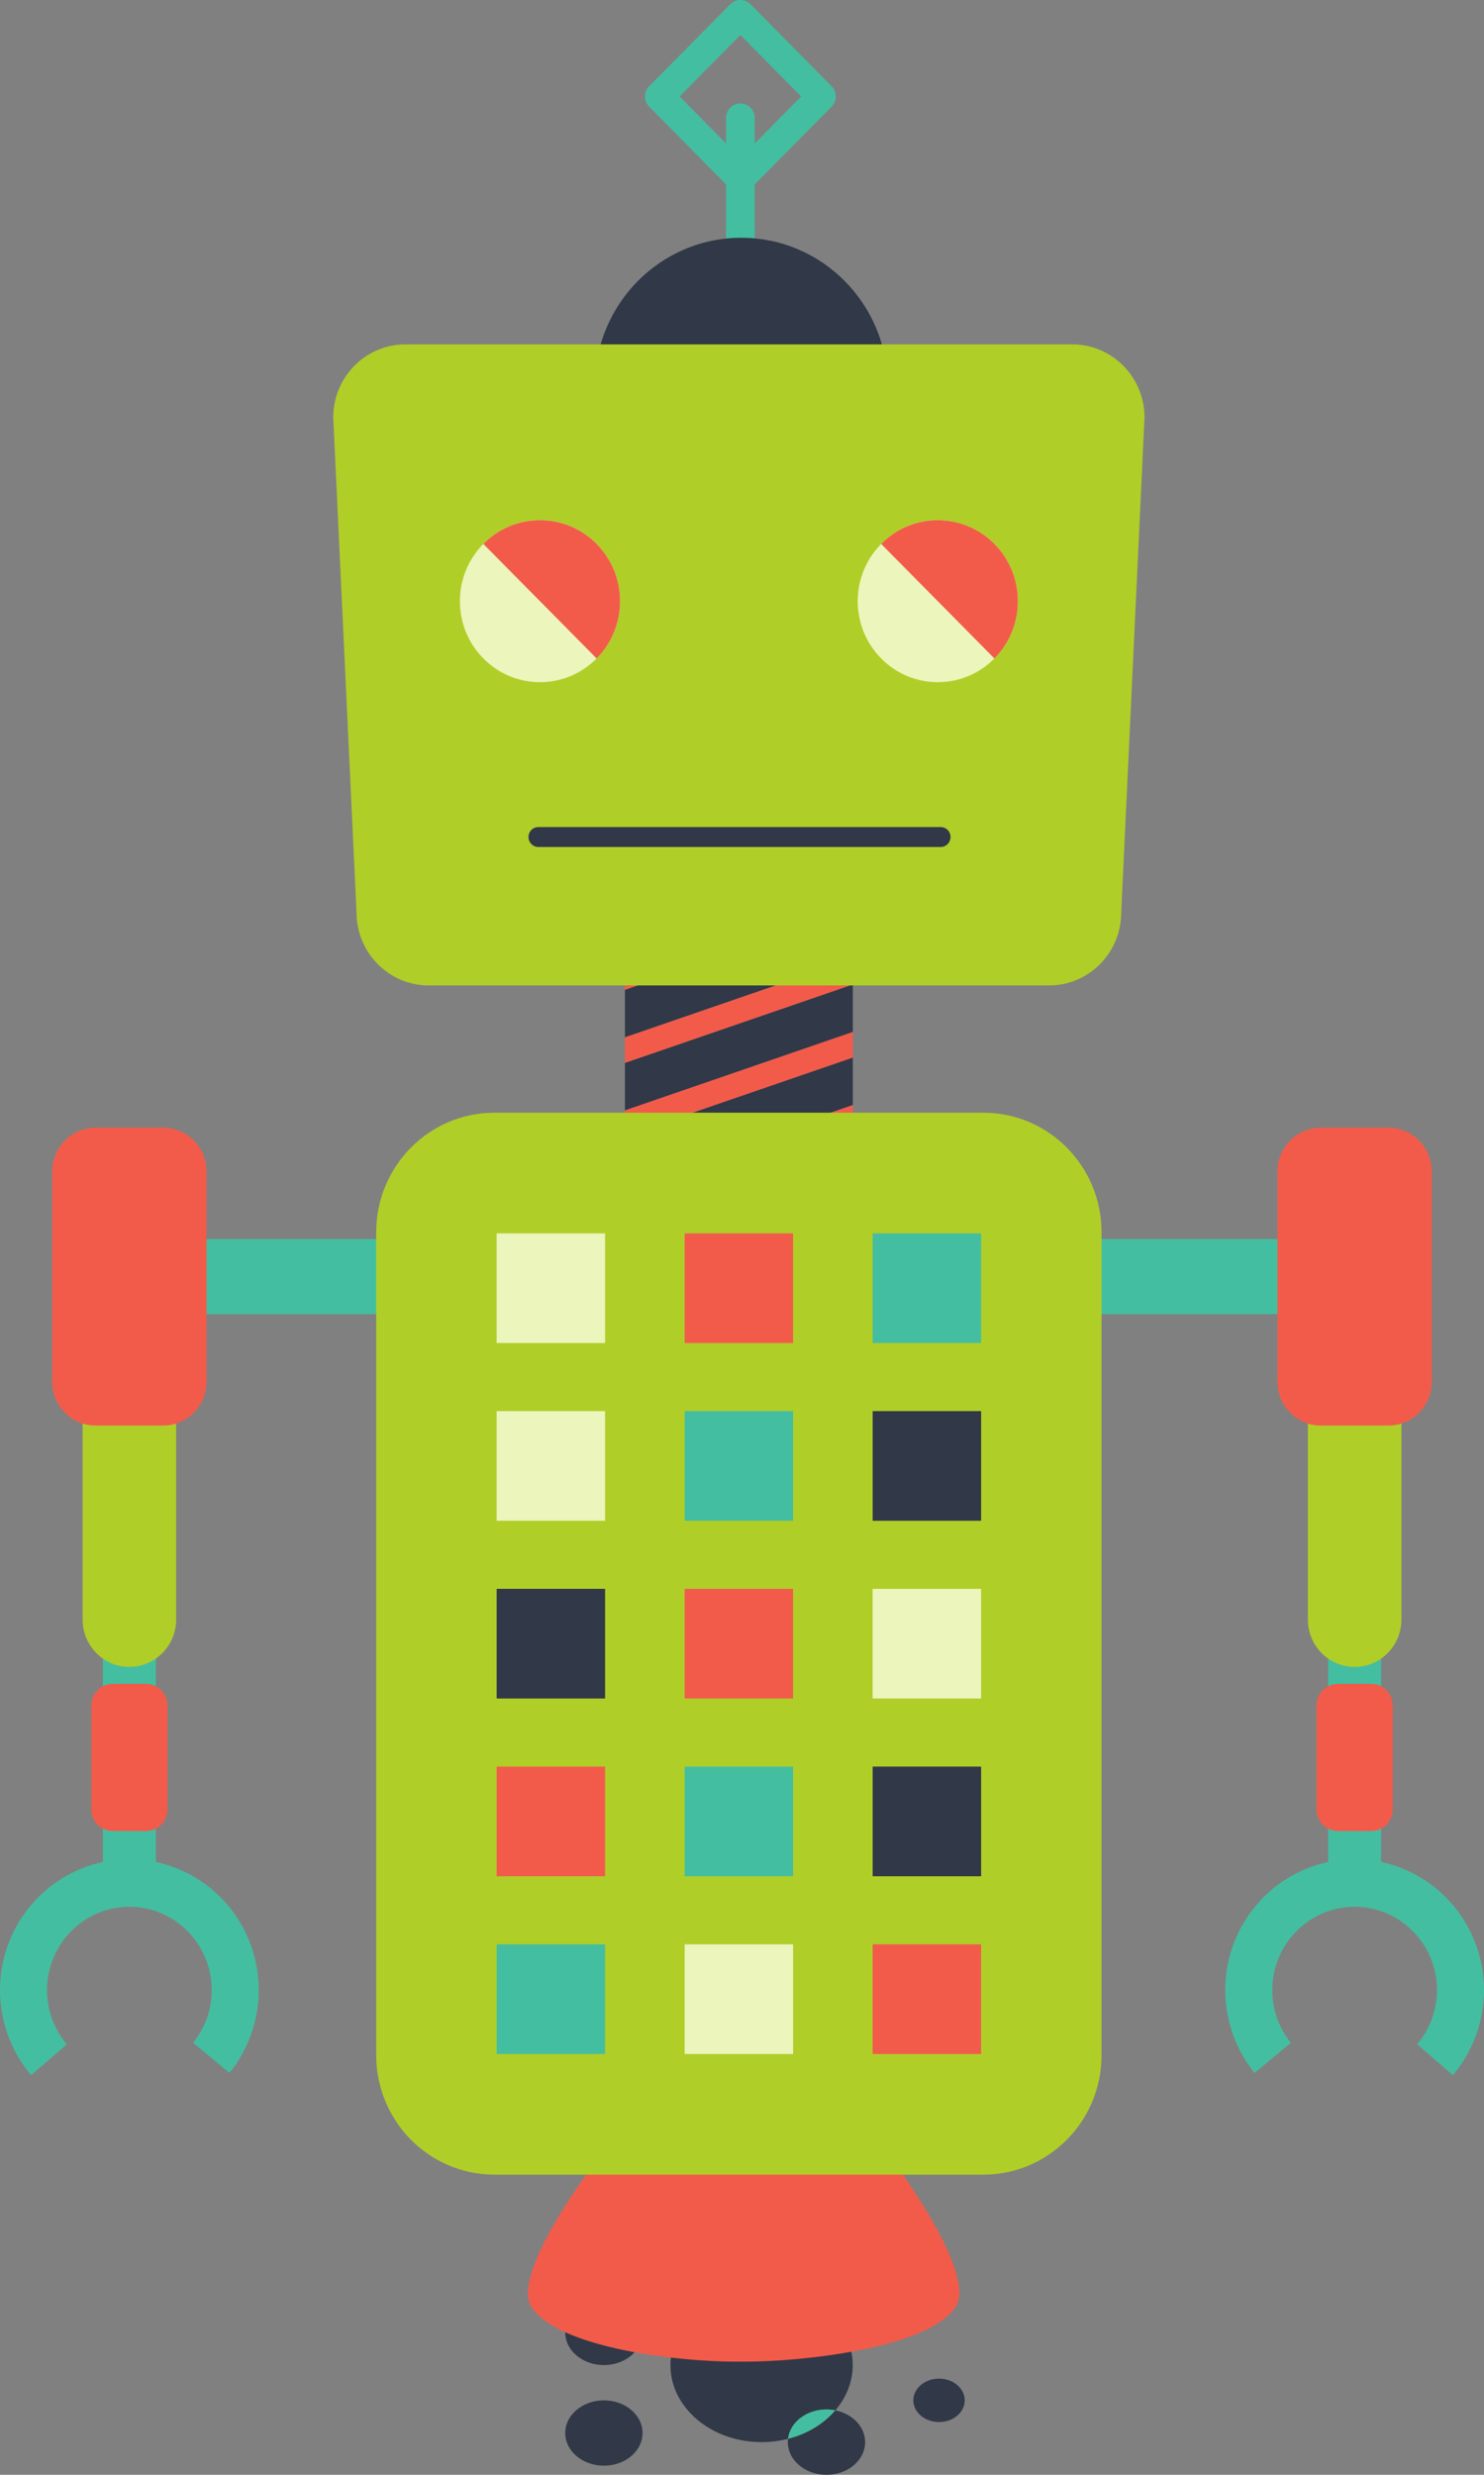 <?xml version="1.0" encoding="UTF-8" standalone="no"?>
<svg
   xmlns:dc="http://purl.org/dc/elements/1.1/"
   xmlns:cc="http://creativecommons.org/ns#"
   xmlns:rdf="http://www.w3.org/1999/02/22-rdf-syntax-ns#"
   xmlns:svg="http://www.w3.org/2000/svg"
   xmlns="http://www.w3.org/2000/svg"
   viewBox="0 0 210 350"
   height="350"
   width="210"
   xml:space="preserve"
   version="1.1"
   id="svg2"><rect x="0" y="0" width="210" height="350" fill="#808080" stroke="none"/><defs
     id="defs6"><clipPath
       id="clipPath226"
       clipPathUnits="userSpaceOnUse"><path
         id="path228"
         d="m 1474.77,1083.43 c -316.59,0 -573.239,48.76 -573.239,108.88 0,60.14 256.649,108.9 573.239,108.9 316.59,0 573.24,-48.76 573.24,-108.9 0,-60.12 -256.65,-108.88 -573.24,-108.88" /></clipPath></defs><g
     transform="matrix(1.25,0,0,-1.25,0,350)"
     id="g10"><path
       d="m 93.562,7.393 c 0.345,0 0.679,-0.037 1.001,-0.101 1.239,1.438 1.971,3.208 1.971,5.122 0,4.814 -4.62,8.717 -10.319,8.717 -5.698,0 -10.317,-3.903 -10.317,-8.717 0,-4.814 4.619,-8.717 10.317,-8.717 1.042,0 2.046,0.131 2.994,0.374 0.221,1.866 2.085,3.322 4.353,3.322"
       style="fill:#313847;fill-opacity:1;fill-rule:nonzero;stroke:none"
       id="path240" /><path
       d="m 72.741,16.111 c 0,2.042 -1.959,3.697 -4.376,3.697 -2.416,0 -4.375,-1.655 -4.375,-3.697 0,-2.042 1.959,-3.697 4.375,-3.697 2.418,0 4.376,1.655 4.376,3.697"
       style="fill:#313847;fill-opacity:1;fill-rule:nonzero;stroke:none"
       id="path242" /><path
       d="m 123.006,70.853 c 0,1.023 -0.04,2.037 -0.119,3.041 l 0,57.106 c 0,8.407 -6.938,15.222 -15.495,15.222 l -48.555,0 c -8.557,0 -15.495,-6.815 -15.495,-15.222 l 0,-57.111 c -0.079,-1.002 -0.119,-2.015 -0.119,-3.036 0,-16.039 9.813,-29.826 23.862,-35.89 0,0 -9.356,-12.366 -6.916,-15.988 3.212,-4.769 17.091,-6.17 22.912,-6.17 0.36,0 1.078,0 1.436,0 5.823,0 20.449,1.402 23.661,6.17 2.564,3.807 -7.268,16.802 -7.268,16.802 13.099,6.424 22.096,19.718 22.096,35.077"
       style="fill:#f25b4a;fill-opacity:1;fill-rule:nonzero;stroke:none"
       id="path244" /><path
       d="m 72.741,4.727 c 0,2.042 -1.959,3.697 -4.376,3.697 -2.416,0 -4.375,-1.655 -4.375,-3.697 0,-2.042 1.959,-3.697 4.375,-3.697 2.418,0 4.376,1.655 4.376,3.697"
       style="fill:#313847;fill-opacity:1;fill-rule:nonzero;stroke:none"
       id="path260" /><path
       d="m 109.212,8.424 c 0,1.357 -1.303,2.457 -2.908,2.457 -1.606,0 -2.907,-1.1 -2.907,-2.457 0,-1.357 1.301,-2.457 2.907,-2.457 1.605,0 2.908,1.1 2.908,2.457"
       style="fill:#313847;fill-opacity:1;fill-rule:nonzero;stroke:none"
       id="path262" /><path
       d="M 94.562,7.292 C 93.256,5.774 91.386,4.627 89.209,4.07 89.194,3.947 89.186,3.823 89.186,3.697 89.186,1.655 91.145,0 93.562,0 c 2.416,0 4.375,1.655 4.375,3.697 0,1.75 -1.441,3.212 -3.374,3.595"
       style="fill:#313847;fill-opacity:1;fill-rule:nonzero;stroke:none"
       id="path264" /><path
       d="m 94.562,7.292 c -0.322,0.064 -0.656,0.101 -1.001,0.101 -2.268,0 -4.132,-1.456 -4.353,-3.322 2.177,0.556 4.047,1.704 5.353,3.221"
       style="fill:#44bea0;fill-opacity:1;fill-rule:nonzero;stroke:none"
       id="path266" /><path
       d="m 85.439,263.77 0,2.887 c 0,0.907 -0.726,1.639 -1.62,1.639 -0.899,0 -1.624,-0.732 -1.624,-1.639 l 0,-2.887 -5.258,5.314 6.882,6.957 6.879,-6.957 -5.259,-5.314 z m 8.701,6.475 -9.174,9.274 c -0.635,0.64 -1.662,0.64 -2.296,0 l -9.174,-9.274 c -0.636,-0.641 -0.636,-1.677 0,-2.318 l 8.699,-8.793 0,-16.517 c 0,-0.905 0.725,-1.639 1.624,-1.639 0.894,0 1.62,0.734 1.62,1.639 l 0,16.517 8.701,8.793 c 0.634,0.641 0.634,1.677 0,2.318"
       style="fill:#44bea0;fill-opacity:1;fill-rule:nonzero;stroke:none"
       id="path440" /><path
       d="m 100.498,236.34 c 0,9.256 -7.423,16.758 -16.579,16.758 -9.158,0 -16.58,-7.502 -16.58,-16.758 0,-9.254 7.422,-16.754 16.58,-16.754 9.156,0 16.579,7.5 16.579,16.754"
       style="fill:#313847;fill-opacity:1;fill-rule:nonzero;stroke:none"
       id="path442" /><path
       d="m 21.382,131.313 125.238,0 0,8.5 -125.238,0 0,-8.5 z"
       style="fill:#44bea0;fill-opacity:1;fill-rule:nonzero;stroke:none"
       id="path452" /><path
       d="m 156.352,69.333 0,28.144 -5.995,0 0,-28.144 c -6.642,-1.398 -11.647,-7.362 -11.647,-14.488 0,-3.414 1.173,-6.744 3.313,-9.379 l 4.119,3.411 c -1.379,1.7 -2.109,3.763 -2.109,5.968 0,5.193 4.184,9.42 9.323,9.42 5.138,0 9.322,-4.226 9.322,-9.42 0,-2.249 -0.799,-4.428 -2.244,-6.132 l 4.042,-3.502 C 166.748,47.889 168,51.312 168,54.846 c 0,7.125 -5.009,13.089 -11.648,14.488"
       style="fill:#44bea0;fill-opacity:1;fill-rule:nonzero;stroke:none"
       id="path454" /><path
       d="m 158.649,96.759 c 0,-2.956 -2.371,-5.352 -5.294,-5.352 -2.924,0 -5.293,2.396 -5.293,5.352 l 0,36.784 c 0,2.955 2.369,5.351 5.293,5.351 2.923,0 5.294,-2.396 5.294,-5.351 l 0,-36.784"
       style="fill:#b0ce28;fill-opacity:1;fill-rule:nonzero;stroke:none"
       id="path456" /><path
       d="m 162.092,123.678 c 0,-2.744 -2.201,-4.967 -4.916,-4.967 l -7.644,0 c -2.716,0 -4.916,2.224 -4.916,4.967 l 0,23.773 c 0,2.743 2.199,4.966 4.916,4.966 l 7.644,0 c 2.714,0 4.916,-2.224 4.916,-4.966 l 0,-23.773"
       style="fill:#f25b4a;fill-opacity:1;fill-rule:nonzero;stroke:none"
       id="path458" /><path
       d="m 157.67,75.29 c 0,-1.352 -1.088,-2.453 -2.427,-2.453 l -3.779,0 c -1.339,0 -2.428,1.1 -2.428,2.453 l 0,11.742 c 0,1.354 1.089,2.455 2.428,2.455 l 3.779,0 c 1.339,0 2.427,-1.1 2.427,-2.455 l 0,-11.742"
       style="fill:#f25b4a;fill-opacity:1;fill-rule:nonzero;stroke:none"
       id="path460" /><path
       d="m 11.65,69.333 0,28.144 5.993,0 0,-28.144 c 6.642,-1.398 11.649,-7.362 11.649,-14.488 0,-3.414 -1.174,-6.744 -3.314,-9.379 l -4.119,3.411 c 1.379,1.7 2.108,3.763 2.108,5.968 0,5.193 -4.182,9.42 -9.323,9.42 -5.136,0 -9.321,-4.226 -9.321,-9.42 0,-2.249 0.798,-4.428 2.243,-6.132 L 3.526,45.211 C 1.252,47.889 0,51.312 0,54.846 c 0,7.125 5.008,13.089 11.65,14.488"
       style="fill:#44bea0;fill-opacity:1;fill-rule:nonzero;stroke:none"
       id="path462" /><path
       d="m 9.352,96.759 c 0,-2.956 2.37,-5.352 5.292,-5.352 2.923,0 5.295,2.396 5.295,5.352 l 0,36.784 c 0,2.955 -2.372,5.351 -5.295,5.351 -2.922,0 -5.292,-2.396 -5.292,-5.351 l 0,-36.784"
       style="fill:#b0ce28;fill-opacity:1;fill-rule:nonzero;stroke:none"
       id="path464" /><path
       d="m 5.908,123.678 c 0,-2.744 2.2,-4.967 4.916,-4.967 l 7.645,0 c 2.714,0 4.914,2.224 4.914,4.967 l 0,23.773 c 0,2.743 -2.199,4.966 -4.914,4.966 l -7.645,0 c -2.715,0 -4.916,-2.224 -4.916,-4.966 l 0,-23.773"
       style="fill:#f25b4a;fill-opacity:1;fill-rule:nonzero;stroke:none"
       id="path466" /><path
       d="m 10.33,75.29 c 0,-1.352 1.087,-2.453 2.428,-2.453 l 3.778,0 c 1.34,0 2.428,1.1 2.428,2.453 l 0,11.742 c 0,1.354 -1.088,2.455 -2.428,2.455 l -3.778,0 c -1.341,0 -2.428,-1.1 -2.428,-2.455 l 0,-11.742"
       style="fill:#f25b4a;fill-opacity:1;fill-rule:nonzero;stroke:none"
       id="path468" /><path
       d="m 70.749,171.59 0,-3.587 10.431,3.587 -10.431,0"
       style="fill:#f25b4a;fill-opacity:1;fill-rule:nonzero;stroke:none"
       id="path470" /><path
       d="m 70.749,151.709 0.706,0 25.089,8.63 0,2.913 -25.796,-8.874 0,-2.669"
       style="fill:#f25b4a;fill-opacity:1;fill-rule:nonzero;stroke:none"
       id="path472" /><path
       d="m 70.749,162.646 0,-2.913 25.796,8.874 0,2.914 -25.796,-8.875"
       style="fill:#f25b4a;fill-opacity:1;fill-rule:nonzero;stroke:none"
       id="path474" /><path
       d="m 95.489,151.709 1.055,0.362 0,2.912 -9.522,-3.274 8.467,0"
       style="fill:#f25b4a;fill-opacity:1;fill-rule:nonzero;stroke:none"
       id="path476" /><path
       d="m 96.545,171.59 -15.364,0 -10.431,-3.587 0,-5.357 25.796,8.875 0,0.069"
       style="fill:#313847;fill-opacity:1;fill-rule:nonzero;stroke:none"
       id="path478" /><path
       d="m 70.749,154.378 25.796,8.874 0,5.356 -25.796,-8.874 0,-5.356"
       style="fill:#313847;fill-opacity:1;fill-rule:nonzero;stroke:none"
       id="path480" /><path
       d="m 87.023,151.709 9.522,3.274 0,5.356 -25.089,-8.63 15.567,0"
       style="fill:#313847;fill-opacity:1;fill-rule:nonzero;stroke:none"
       id="path482" /><path
       d="m 96.545,151.709 0,0.362 -1.055,-0.362 1.055,0"
       style="fill:#313847;fill-opacity:1;fill-rule:nonzero;stroke:none"
       id="path484" /><path
       d="m 126.931,176.772 c 0,-4.566 -3.66,-8.267 -8.178,-8.267 l -70.212,0 c -4.518,0 -8.18,3.701 -8.18,8.267 l -2.636,55.998 c 0,4.566 3.663,8.268 8.181,8.268 l 75.48,0 c 4.518,0 8.18,-3.702 8.18,-8.268 l -2.636,-55.998"
       style="fill:#b0ce28;fill-opacity:1;fill-rule:nonzero;stroke:none"
       id="path486" /><path
       d="m 112.575,205.501 c 3.543,3.577 3.543,9.381 0,12.958 -3.542,3.58 -9.282,3.58 -12.821,0 -3.54,-3.577 -3.54,-9.381 0,-12.958 3.539,-3.58 9.279,-3.58 12.821,0"
       style="fill:#ebf5bc;fill-opacity:1;fill-rule:nonzero;stroke:none"
       id="path488" /><path
       d="m 112.575,205.501 c 3.543,3.577 3.543,9.381 0,12.958 -3.542,3.58 -9.282,3.58 -12.821,0 l 12.821,-12.958"
       style="fill:#f25b4a;fill-opacity:1;fill-rule:nonzero;stroke:none"
       id="path490" /><path
       d="m 106.492,184.171 -45.547,0 c -0.618,0 -1.116,0.505 -1.116,1.128 0,0.621 0.499,1.127 1.116,1.127 l 45.547,0 c 0.617,0 1.116,-0.506 1.116,-1.127 0,-0.623 -0.5,-1.128 -1.116,-1.128"
       style="fill:#313847;fill-opacity:1;fill-rule:nonzero;stroke:none"
       id="path492" /><path
       d="m 67.542,205.501 c 3.539,3.577 3.539,9.381 0,12.958 -3.542,3.58 -9.282,3.58 -12.823,0 -3.541,-3.577 -3.541,-9.381 0,-12.958 3.541,-3.58 9.281,-3.58 12.823,0"
       style="fill:#ebf5bc;fill-opacity:1;fill-rule:nonzero;stroke:none"
       id="path494" /><path
       d="m 67.542,205.501 c 3.539,3.577 3.539,9.381 0,12.958 -3.542,3.58 -9.282,3.58 -12.823,0 l 12.823,-12.958"
       style="fill:#f25b4a;fill-opacity:1;fill-rule:nonzero;stroke:none"
       id="path496" /><path
       d="m 124.706,47.488 c 0,-7.471 -5.992,-13.53 -13.386,-13.53 l -55.347,0 c -7.392,0 -13.385,6.059 -13.385,13.53 l 0,93.09 c 0,7.471 5.993,13.529 13.385,13.529 l 55.347,0 c 7.394,0 13.386,-6.058 13.386,-13.529 l 0,-93.09"
       style="fill:#b0ce28;fill-opacity:1;fill-rule:nonzero;stroke:none"
       id="path498" /><path
       d="m 56.225,128.049 12.276,0 0,12.406 -12.276,0 0,-12.406 z"
       style="fill:#ebf5bc;fill-opacity:1;fill-rule:nonzero;stroke:none"
       id="path500" /><path
       d="m 77.508,128.049 12.276,0 0,12.406 -12.276,0 0,-12.406 z"
       style="fill:#f25b4a;fill-opacity:1;fill-rule:nonzero;stroke:none"
       id="path502" /><path
       d="m 98.792,128.049 12.275,0 0,12.406 -12.275,0 0,-12.406 z"
       style="fill:#44bea0;fill-opacity:1;fill-rule:nonzero;stroke:none"
       id="path504" /><path
       d="m 56.225,107.939 12.276,0 0,12.407 -12.276,0 0,-12.407 z"
       style="fill:#ebf5bc;fill-opacity:1;fill-rule:nonzero;stroke:none"
       id="path506" /><path
       d="m 77.508,107.939 12.276,0 0,12.407 -12.276,0 0,-12.407 z"
       style="fill:#44bea0;fill-opacity:1;fill-rule:nonzero;stroke:none"
       id="path508" /><path
       d="m 98.792,107.939 12.275,0 0,12.407 -12.275,0 0,-12.407 z"
       style="fill:#313847;fill-opacity:1;fill-rule:nonzero;stroke:none"
       id="path510" /><path
       d="m 56.225,87.83 12.276,0 0,12.407 -12.276,0 0,-12.407 z"
       style="fill:#313847;fill-opacity:1;fill-rule:nonzero;stroke:none"
       id="path512" /><path
       d="m 77.508,87.83 12.276,0 0,12.407 -12.276,0 0,-12.407 z"
       style="fill:#f25b4a;fill-opacity:1;fill-rule:nonzero;stroke:none"
       id="path514" /><path
       d="m 98.792,87.83 12.275,0 0,12.407 -12.275,0 0,-12.407 z"
       style="fill:#ebf5bc;fill-opacity:1;fill-rule:nonzero;stroke:none"
       id="path516" /><path
       d="m 56.225,67.72 12.276,0 0,12.406 -12.276,0 0,-12.406 z"
       style="fill:#f25b4a;fill-opacity:1;fill-rule:nonzero;stroke:none"
       id="path518" /><path
       d="m 77.508,67.72 12.276,0 0,12.406 -12.276,0 0,-12.406 z"
       style="fill:#44bea0;fill-opacity:1;fill-rule:nonzero;stroke:none"
       id="path520" /><path
       d="m 98.792,67.72 12.275,0 0,12.406 -12.275,0 0,-12.406 z"
       style="fill:#313847;fill-opacity:1;fill-rule:nonzero;stroke:none"
       id="path522" /><path
       d="m 56.225,47.611 12.276,0 0,12.406 -12.276,0 0,-12.406 z"
       style="fill:#44bea0;fill-opacity:1;fill-rule:nonzero;stroke:none"
       id="path524" /><path
       d="m 77.508,47.611 12.276,0 0,12.406 -12.276,0 0,-12.406 z"
       style="fill:#ebf5bc;fill-opacity:1;fill-rule:nonzero;stroke:none"
       id="path526" /><path
       d="m 98.792,47.611 12.275,0 0,12.406 -12.275,0 0,-12.406 z"
       style="fill:#f25b4a;fill-opacity:1;fill-rule:nonzero;stroke:none"
       id="path528" /></g></svg>